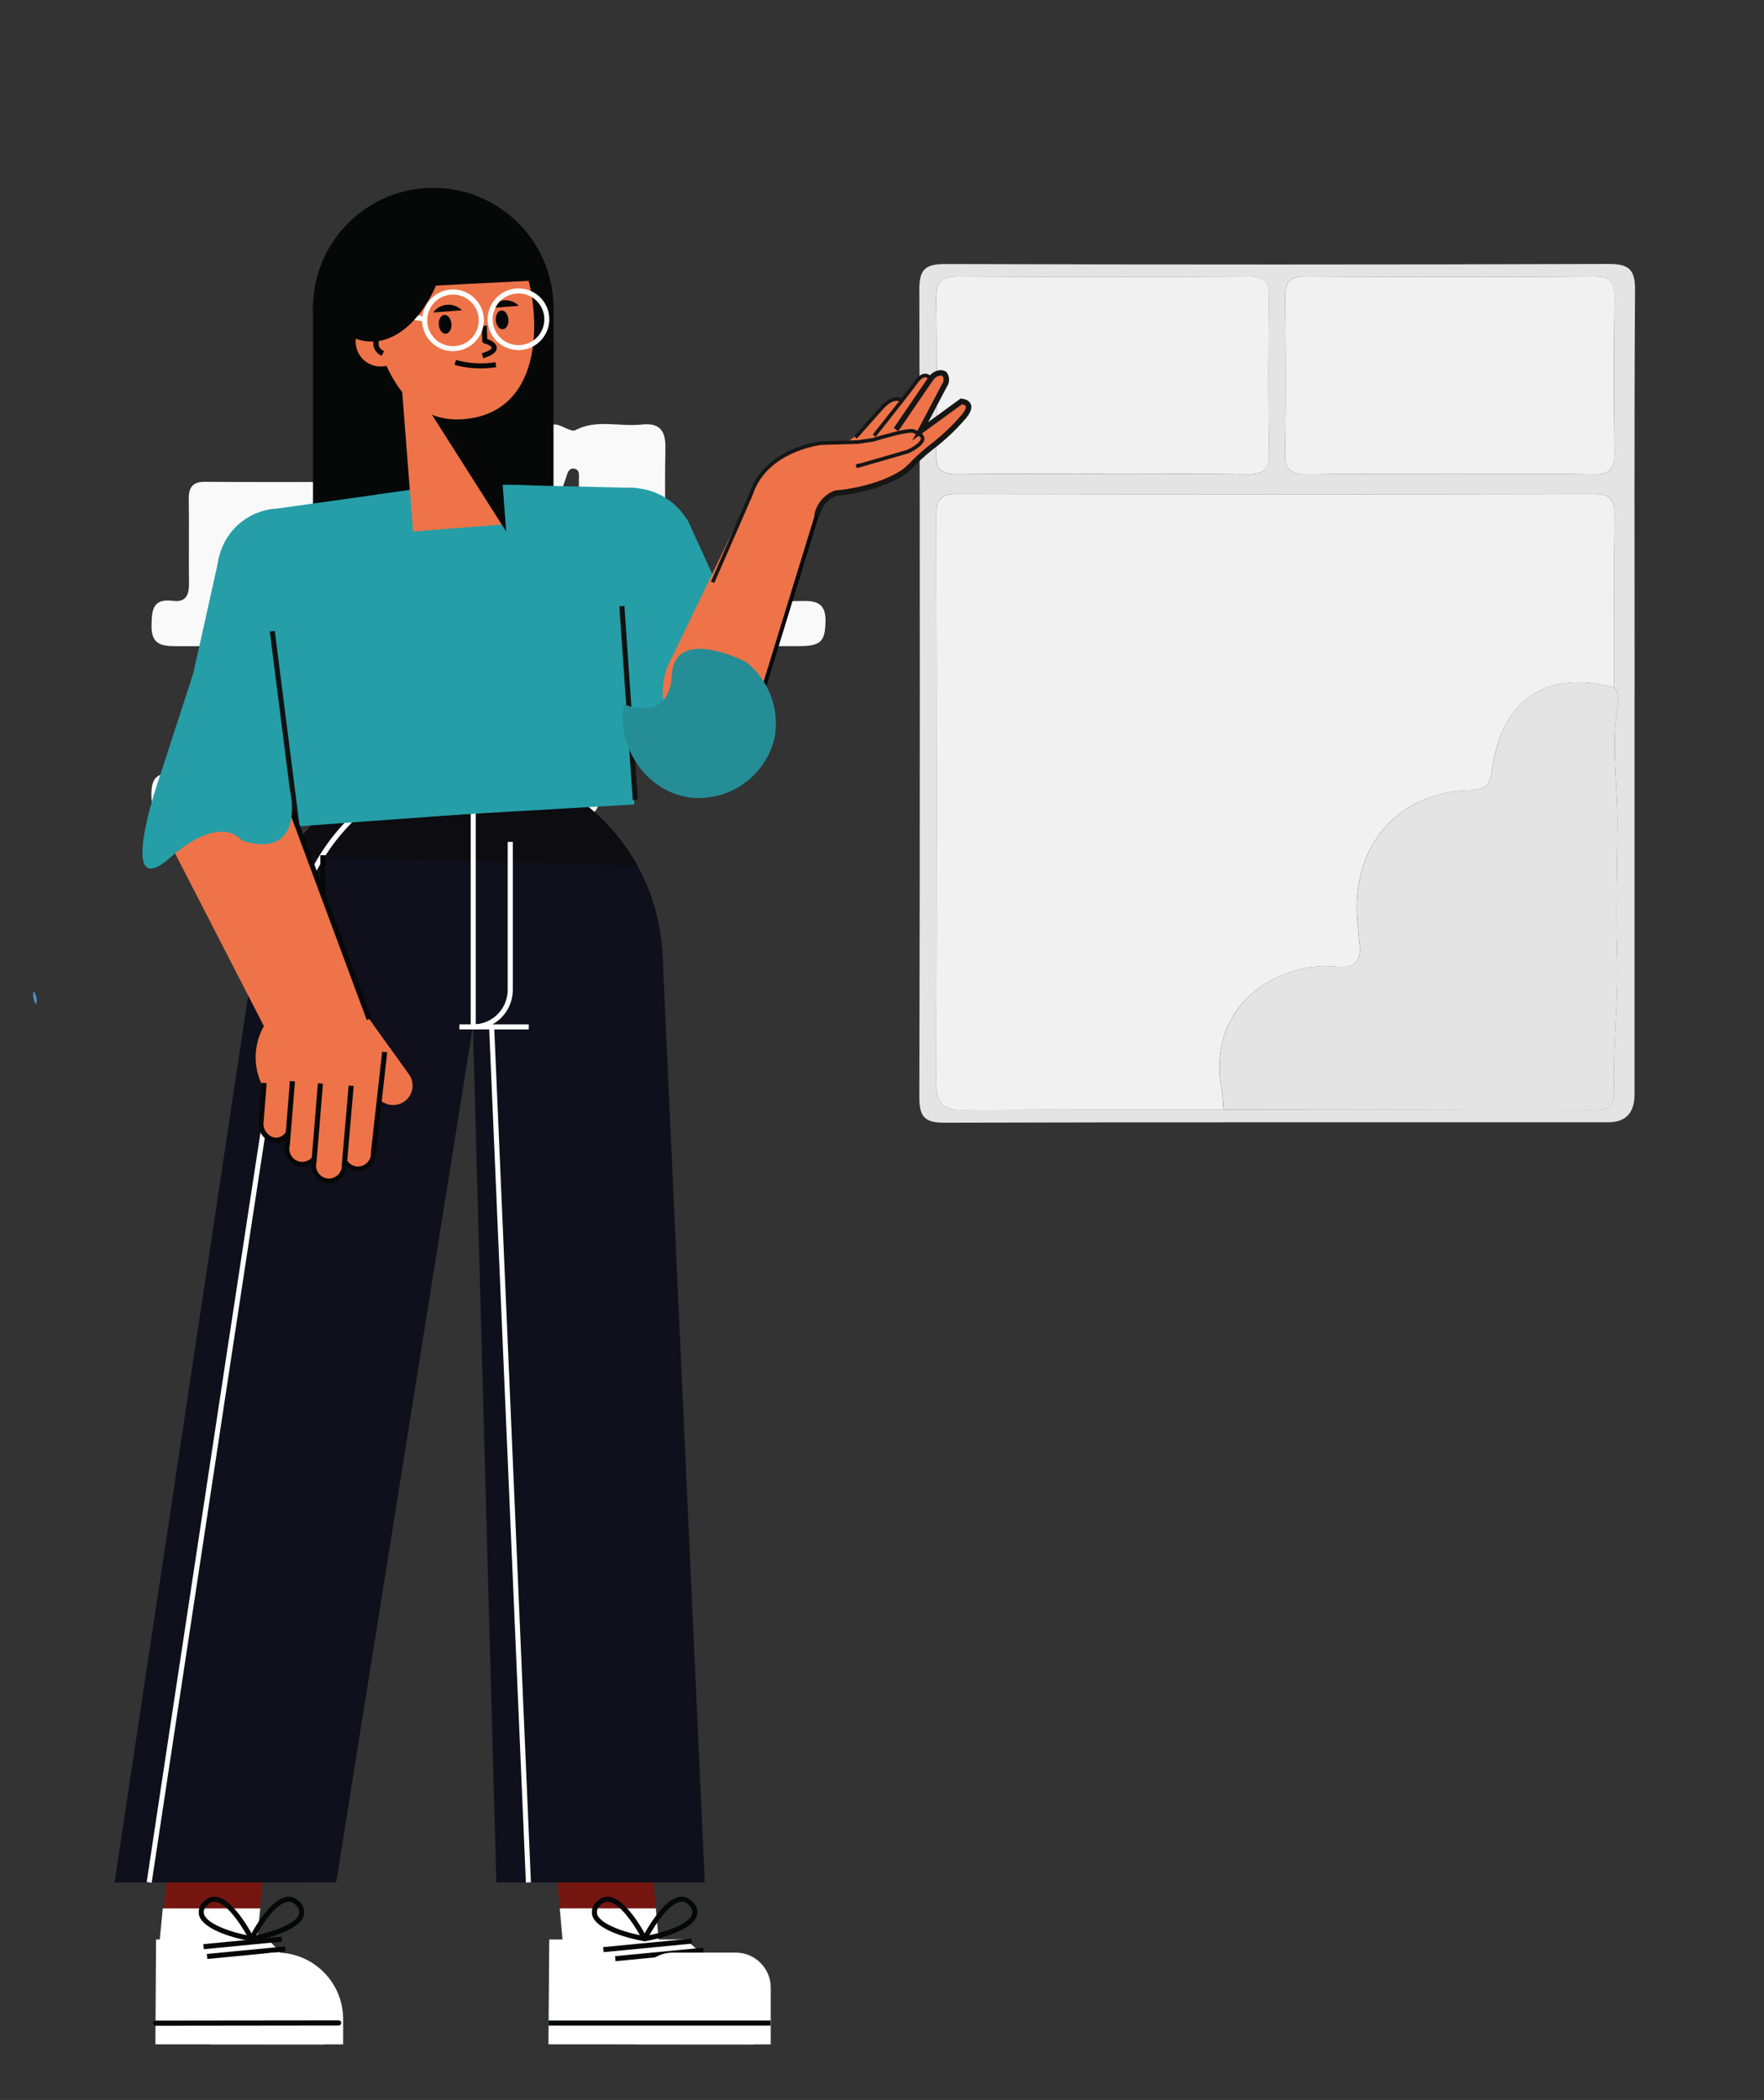 <?xml version="1.0" encoding="UTF-8"?><svg id="Calque_1" xmlns="http://www.w3.org/2000/svg" viewBox="0 0 241 286.88"><rect x="0" y="0" width="241" height="286.88" fill="#333333" stroke="none"/><g id="Groupe_1278"><g id="Groupe_38"><path id="Tracé_93" d="M66.73,88.27h42.33c3.12,0,3.67-.61,3.72-3.43,.04-2.11-.92-2.77-2.9-2.74-5.33,.07-10.65-.07-15.98,.06-2.29,.06-3.13-.65-3.08-3.01,.14-5.97-.03-11.95,.09-17.93,.05-2.44-.83-3.49-3.26-3.22-3.02,.33-6.16-.77-9.07,.78-.18,.06-.37,.06-.54,0-1.05-.29-2.28-1.36-3.12-.41-1.19,1.18-2,2.68-2.33,4.32-.29,3.3-2.25,5.89-3.11,8.91-.66,2.32-1.53,4.58-2.26,6.88-.13,.41-.24,1.05-.03,1.31,2.2,2.75-.14,2.29-1.64,2.31-4.2,.04-8.41-.08-12.61,.04-2.38,.07-3.46-.99-2.95-3.17,.84-3.65,.07-7.22-.02-10.83-.04-1.67-.62-2.33-2.32-2.32-6.54,.05-13.08,.05-19.62,0-1.76-.01-2.26,.79-2.24,2.39,.06,3.83-.02,7.66,.03,11.48,.02,1.57-.41,2.63-2.19,2.39-2.8-.36-2.89,1.29-2.93,3.41-.04,2.61,1.44,2.79,3.43,2.79,14.2-.04,28.41-.05,42.61-.02Zm9.42-6.16c-3.72,.01-4.39-.65-3.5-3.31,1.51-4.49,3.09-8.95,4.64-13.42,.21-.6,.33-1.47,1.14-1.36,.85,.12,.65,1.01,.66,1.63,.02,4.39-.1,8.79,.06,13.17,.1,2.52-.6,3.8-2.99,3.29h0Zm8.88-1.23c-.1-.12-.24-.23-.27-.35-.03-.15,0-.42,.09-.47,.4-.19,.35,.18,.35,.37,0,.15-.11,.3-.18,.45h0Z" fill="#f9f9f9"/><path id="Tracé_94" d="M223.32,94.61c0-18.31-.06-36.63,.06-54.94,.02-2.85-.8-3.62-3.63-3.61-30.2,.1-60.4,.1-90.61,.01-2.62,0-3.54,.64-3.54,3.41,.09,36.81,.09,73.62,0,110.44,0,2.71,.79,3.47,3.48,3.46,30.2-.09,60.4-.05,90.61-.06q3.61,0,3.62-3.78c0-18.31,0-36.63,0-54.94Zm-56.16,56.98c-11.87,.01-23.74-.02-35.61,.06-2.65,.02-3.65-.99-3.65-3.64,.05-25.87,.05-51.73,0-77.6,0-2.14,.58-2.94,2.85-2.94,28.97,.07,57.95,.07,86.92,0,2.19,0,2.94,.67,2.91,2.88-.11,7.84-.05,15.69-.05,23.53,.54,.67,.73,1.55,.51,2.39-.97,5.48-.02,10.94-.07,16.4-.05,5.94-.26,11.85-.05,17.81,.22,6.2-.62,12.45-.38,18.68,.08,2.06-.89,2.49-2.71,2.49-16.89-.05-33.79-.07-50.68-.06h0Zm-16.24-86.84c-6.73,0-13.47-.05-20.2,.03-1.99,.02-2.86-.51-2.83-2.67,.1-7.1,.09-14.2,0-21.3-.02-2.13,.67-3.02,2.9-3.01,13.28,.07,26.56,.07,39.84,0,2.07-.01,2.78,.66,2.75,2.74-.1,7.1-.12,14.2,.01,21.3,.05,2.43-.9,3-3.12,2.96-6.45-.12-12.9-.04-19.36-.05h0Zm47.42,0c-6.54,0-13.09-.07-19.63,.04-2.22,.04-3.18-.5-3.13-2.94,.14-7.1,.11-14.2,.01-21.3-.03-2.06,.63-2.77,2.73-2.76,13.18,.07,26.36,.07,39.55,0,2.12-.01,2.73,.77,2.71,2.79-.09,7.1-.1,14.2,0,21.3,.03,2.19-.65,2.95-2.89,2.91-6.45-.12-12.9-.04-19.35-.04h0Z" fill="#e5e4e4"/><path id="Tracé_96" d="M51.21,111.28c9.06,0,18.13,.01,27.19-.01,1.42,0,3.22,.44,3.44-1.81,.19-1.95,.28-3.87-2.59-3.86-1.11,0-1.21-.92-1.28-1.81-.17-2.22-.47-4.44-.54-6.67-.05-1.59-.73-2.12-2.23-2.11-6.35,.04-12.71,.05-19.06,0-1.69-.01-2.38,.64-2.3,2.32,.07,1.58-.07,3.18,.02,4.76,.15,2.67-1.08,3.65-3.69,3.62-8.88-.08-17.75,.04-26.63-.08-2.3-.03-2.85,.85-2.86,2.96s.74,2.75,2.79,2.73c9.25-.08,18.5-.04,27.75-.04Z" fill="#f9f9f9"/><path id="Tracé_97" d="M4.59,135.39c-.13,.64-.01,1.3,.34,1.85,.17-.64,.05-1.32-.34-1.85Z" fill="#5191cd"/><path id="Tracé_100" d="M85.03,80.89c.07-.15,.19-.3,.18-.45,0-.19,.04-.56-.35-.37-.09,.04-.12,.32-.09,.47,.02,.13,.17,.23,.27,.35Z" fill="#6ea2d7"/><path id="Tracé_101" d="M220.53,93.89c0-7.84-.06-15.69,.05-23.53,.03-2.21-.72-2.89-2.91-2.88-28.97,.06-57.95,.05-86.92,0-2.27,0-2.85,.8-2.85,2.94,.06,25.87,.06,51.73,0,77.6,0,2.65,1,3.66,3.65,3.64,11.87-.08,23.74-.05,35.61-.06-.08-.92-.09-1.86-.26-2.77-1.41-7.35,2.17-13.51,9.16-15.96,2.12-.76,4.37-1.03,6.61-.81,2.59,.26,3.37-.91,3.05-3.26-.09-.64-.08-1.3-.17-1.95-1.39-10.27,4.67-18.64,15.31-18.89,1.99-.05,2.7-.61,2.96-2.63,1.28-9.74,7.43-13.88,16.71-11.43Z" fill="#f1f1f1"/><path id="Tracé_102" d="M220.53,93.89c-9.28-2.45-15.43,1.7-16.7,11.43-.27,2.03-.97,2.59-2.96,2.63-10.63,.25-16.69,8.62-15.31,18.89,.09,.64,.08,1.3,.17,1.95,.32,2.35-.46,3.51-3.05,3.26-2.24-.22-4.49,.06-6.61,.81-6.98,2.45-10.57,8.61-9.16,15.96,.17,.91,.18,1.85,.26,2.77,16.89,.01,33.78,.04,50.67,.07,1.82,0,2.79-.42,2.71-2.49-.24-6.24,.6-12.48,.38-18.68-.21-5.96,0-11.87,.05-17.81,.04-5.46-.91-10.93,.07-16.4,.22-.83,.03-1.72-.52-2.39Z" fill="#e5e4e4"/><path id="Tracé_103" d="M150.92,64.75c6.45,0,12.91-.07,19.36,.04,2.23,.04,3.17-.53,3.12-2.96-.14-7.1-.11-14.2-.01-21.3,.03-2.08-.68-2.75-2.75-2.74-13.28,.07-26.56,.07-39.84,0-2.23-.01-2.93,.89-2.9,3.01,.08,7.1,.09,14.2,0,21.3-.03,2.16,.84,2.7,2.83,2.67,6.73-.08,13.46-.03,20.2-.03Z" fill="#f1f1f1"/><path id="Tracé_104" d="M198.34,64.75c6.45,0,12.9-.08,19.35,.04,2.23,.04,2.92-.72,2.89-2.91-.11-7.1-.1-14.2,0-21.3,.03-2.03-.59-2.81-2.71-2.79-13.18,.07-26.36,.07-39.55,0-2.1-.01-2.75,.71-2.73,2.76,.09,7.1,.13,14.2-.01,21.3-.05,2.44,.92,2.98,3.13,2.94,6.54-.11,13.09-.04,19.63-.04Z" fill="#f1f1f1"/></g><g id="Groupe_1275"><rect id="Rectangle_3853" x="14.87" y="11.67" width="98.94" height="182.16" fill="none"/><g id="Groupe_1269"><rect id="Rectangle_3835" x="42.76" y="41.63" width="32.86" height="31.61" fill="#060808"/><circle id="Ellipse_374" cx="59.19" cy="42.09" r="16.43" fill="#060808"/><g id="Groupe_1196"><g id="Groupe_1195"><path id="Tracé_16919" d="M99.64,105.13h0c-4.34,1.98-9.46,.07-11.44-4.27l-5.52-12.07,15.71-7.17,5.52,12.07c1.98,4.34,.07,9.46-4.27,11.44Z" fill="#259ea7"/><g id="Groupe_1193"><path id="Tracé_16920" d="M77.98,78.39c1.53,4.51,6.43,6.94,10.94,5.41,4.51-1.53,6.94-6.43,5.41-10.94-1.53-4.51-6.43-6.94-10.94-5.41-.56,.19-1.09,.43-1.6,.73-3.53,2.07-5.12,6.34-3.81,10.21Z" fill="#259ea7"/><rect id="Rectangle_3836" x="79.65" y="74.17" width="17.27" height="12.21" transform="translate(-25.35 43.87) rotate(-24.52)" fill="#259ea7"/></g><g id="Groupe_1194"><path id="Tracé_16921" d="M82.97,89.76c-.13,0-.26-.08-.31-.2l-5.07-11.11c-.04-.08-.04-.17-.01-.25-1.42-4.75,1.27-9.75,6.01-11.17,3.87-1.16,8.03,.4,10.18,3.82,.07,.03,.12,.08,.15,.14l5.07,11.11c.04,.08,.04,.18,0,.27-.03,.09-.1,.16-.18,.19l-15.7,7.17s-.1,.03-.15,.03Zm-4.67-11.41l4.84,10.61,15.08-6.88-4.85-10.63s-.08-.06-.11-.1c-2.37-3.91-7.46-5.17-11.37-2.8-3.29,1.99-4.78,5.98-3.59,9.63,.02,.05,.02,.11,.01,.17h0Z" fill="#259ea7"/></g></g></g><g id="Groupe_1197"><path id="Tracé_16922" d="M90.12,266.68h-13.13l-1.31-15.28h13.13l1.31,15.28Z" fill="#751611"/><path id="Tracé_16923" d="M89.61,260.71l.51,5.97h-13.13l-.51-5.97h13.13Z" fill="#fff"/></g><path id="Tracé_16924" d="M34.94,266.68h-13.13l1.47-15.28h13.13l-1.47,15.28Z" fill="#751611"/><path id="Tracé_16925" d="M34.94,266.69h-13.28l.58-5.97h13.32l-.62,5.97Z" fill="#fff"/><path id="Tracé_16926" d="M36.58,264.95c2.21,2.06,5.52,6.3,7.68,14.35l-23.03-.02,.09-14.32h15.26Z" fill="#fff"/><g id="Groupe_1202"><g id="Groupe_1199"><g id="Groupe_1198"><path id="Tracé_16927" d="M34.36,265.2c-.19,0-.35-.15-.35-.34,0-.05,.01-.11,.04-.16,.11-.21,2.62-5.14,5.05-5.56,.62-.11,1.26,.1,1.7,.56,.62,.46,.89,1.25,.71,2-.52,1.73-4,2.94-7.09,3.5-.02,0-.04,0-.05,0Zm5.08-5.4c-.07,0-.15,0-.22,.02-1.51,.26-3.32,2.96-4.21,4.55,3.2-.67,5.52-1.8,5.84-2.88,.1-.5-.11-1.01-.52-1.3-.23-.25-.55-.39-.89-.4h0Z" fill="#060808"/></g></g><g id="Groupe_1201"><g id="Groupe_1200"><path id="Tracé_16928" d="M34.36,265.2s-.04,0-.06,0c-3.09-.56-6.57-1.78-7.09-3.5-.19-.75,.09-1.54,.71-2,.44-.46,1.08-.67,1.7-.56,2.44,.42,4.95,5.35,5.05,5.56,.09,.17,.02,.38-.15,.46-.05,.02-.1,.04-.16,.04h0Zm-5.08-5.4c-.34,0-.66,.15-.89,.39-.48,.46-.65,.88-.52,1.3,.32,1.08,2.63,2.21,5.84,2.88-.89-1.59-2.7-4.3-4.21-4.55-.07-.01-.15-.02-.22-.02h0Z" fill="#060808"/></g></g></g><g id="Groupe_1203"><rect id="Rectangle_3837" x="27.79" y="265.08" width="10.75" height=".69" transform="translate(-25.34 4.41) rotate(-5.51)" fill="#060808"/></g><g id="Groupe_1204"><rect id="Rectangle_3838" x="28.28" y="266.41" width="10.75" height=".69" transform="translate(-25.38 4.45) rotate(-5.49)" fill="#060808"/></g><path id="Tracé_16929" d="M28.7,279.29h18.18v-3.45c0-5.02-4.07-9.09-9.09-9.09h0c-5.02,0-9.09,4.07-9.09,9.09h0v3.45Z" fill="#fff"/><g id="Groupe_1205"><path id="Tracé_16930" d="M21.24,276.74c-.19,0-.35-.16-.35-.35s.16-.35,.35-.35h0l25.03-.03h0c.19,0,.35,.16,.35,.35s-.16,.35-.35,.35l-25.03,.03Z" fill="#060808"/></g><path id="Tracé_16931" d="M35.06,131.69c0-15.32,12.42-27.74,27.74-27.74s27.74,12.42,27.74,27.74h0c0,1.69-55.49,1.69-55.49,0Z" fill="#0f101b"/><path id="Tracé_16932" d="M44.1,120.05h35.14c6.24,0,11.31,5.06,11.31,11.31h0c0,4.99-4.04,9.03-9.03,9.04H44.1c-4.99,0-9.04-4.05-9.04-9.04v-2.27c0-4.99,4.04-9.04,9.03-9.04h0Z" fill="#0f101b"/><path id="Tracé_16933" d="M39.31,116.93c8.16-12.97,25.29-16.88,38.26-8.72,3.97,2.49,7.24,5.95,9.51,10.05l-47.77-1.33Z" fill="#0c0c11"/><path id="Tracé_16934" d="M67.81,257.16l-3.46-126.49,26.11-1.48,5.83,127.98h-28.48Z" fill="#0f101b"/><path id="Tracé_16935" d="M15.65,257.16L35.14,127.81l31.62-1.11-20.83,130.46H15.65Z" fill="#0f101b"/><g id="Groupe_1206"><path id="Tracé_16936" d="M20.73,257.21l-.69-.1c2.03-13.43,19.81-131.21,20.22-132.11,3.04-12.59,14.33-21.44,27.28-21.4v.69c-12.65-.03-23.67,8.63-26.63,20.93-.55,1.91-19.99,130.69-20.19,131.99Z" fill="#fff"/></g><g id="Groupe_1207"><rect id="Rectangle_3839" x="62.76" y="139.94" width="9.48" height=".69" fill="#fff"/></g><g id="Groupe_1208"><rect id="Rectangle_3840" x="64.31" y="107.43" width=".69" height="32.86" fill="#fff"/></g><g id="Groupe_1209"><path id="Tracé_16937" d="M64.65,140.63v-.69c2.6,0,4.71-2.11,4.71-4.71v-20.22h.7v20.22c0,2.98-2.43,5.4-5.41,5.4Z" fill="#fff"/></g><g id="Groupe_1210"><path id="Tracé_16938" d="M39.06,130.52v-.69c2.6,0,4.71-2.11,4.71-4.71v-8.29h.69v8.29c0,2.98-2.42,5.4-5.4,5.4Z" fill="#060808"/></g><g id="Groupe_1211"><rect id="Rectangle_3841" x="69.35" y="140.24" width=".69" height="116.97" transform="translate(-8.48 3.18) rotate(-2.46)" fill="#fff"/></g><path id="Tracé_16939" d="M93.62,264.95c2.69,2.06,6.71,6.3,9.34,14.35l-28.03-.02,.11-14.32h18.57Z" fill="#fff"/><g id="Groupe_1216"><g id="Groupe_1213"><g id="Groupe_1212"><path id="Tracé_16940" d="M88.07,265.2c-.19,0-.35-.15-.35-.34,0-.05,.01-.11,.04-.16,.11-.21,2.62-5.14,5.05-5.56,.62-.11,1.26,.1,1.7,.56,.62,.46,.9,1.25,.71,2-.52,1.73-4,2.94-7.09,3.5-.02,0-.04,0-.05,0Zm5.08-5.4c-.07,0-.15,0-.22,.02-1.51,.26-3.32,2.96-4.21,4.55,3.2-.67,5.52-1.8,5.84-2.88,.12-.41-.05-.84-.52-1.3-.23-.25-.55-.39-.89-.4h0Z" fill="#060808"/></g></g><g id="Groupe_1215"><g id="Groupe_1214"><path id="Tracé_16941" d="M88.07,265.2s-.04,0-.06,0c-3.09-.56-6.57-1.78-7.09-3.5-.19-.75,.09-1.54,.71-2,.44-.46,1.08-.67,1.7-.56,2.44,.42,4.95,5.35,5.05,5.56,.06,.12,.05,.26-.03,.36-.06,.09-.16,.14-.27,.14Zm-5.08-5.4c-.34,0-.66,.15-.89,.39-.42,.29-.62,.8-.52,1.3,.32,1.08,2.63,2.21,5.84,2.88-.89-1.59-2.7-4.3-4.21-4.55-.07-.01-.15-.02-.22-.02h0Z" fill="#060808"/></g></g></g><g id="Groupe_1217"><rect id="Rectangle_3842" x="82.41" y="265.42" width="12.1" height=".69" transform="translate(-25.11 9.72) rotate(-5.51)" fill="#060808"/></g><g id="Groupe_1218"><rect id="Rectangle_3843" x="84.05" y="266.65" width="12.1" height=".69" transform="translate(-25.15 9.85) rotate(-5.49)" fill="#060808"/></g><path id="Rectangle_3844" d="M100.51,266.75h-8.6c-2.64,0-4.79,2.14-4.79,4.79v7.75h18.18v-7.75c0-2.65-2.15-4.79-4.79-4.79h0Z" fill="#fff"/><g id="Groupe_1219"><rect id="Rectangle_3845" x="74.93" y="276.03" width="30.34" height=".69" fill="#060808"/></g><g id="Groupe_1220"><path id="Tracé_16942" d="M39.52,112.51l-17.02-3.23,4.38-19.42,16.85,3.75-4.21,18.89Z" fill="#259ea7"/><rect id="Rectangle_3846" x="29.38" y="76.58" width="14.76" height="17.26" transform="translate(-54.4 102.59) rotate(-77.46)" fill="#259ea7"/></g><g id="Groupe_1224"><path id="Tracé_16943" d="M40.54,112.56l-3.34-26.32h-.23c-4.76,.29-6.99-2.89-7.27-7.65h0c-.27-4.76,3.36-8.84,8.12-9.11l24.38-3.41,24.72,.59-.26,43.24-46.12,2.66Z" fill="#259ea7"/><path id="Tracé_16944" d="M62.19,66.07l-10.78,1.51c2.39,5.87,9.09,8.68,14.95,6.29,3.28-1.34,5.76-4.12,6.72-7.54l-10.88-.26Z" fill="#259ea7"/><g id="Groupe_1221"><path id="Tracé_16945" d="M62.1,76.78c-5.01,0-9.53-2.55-11.41-6.52l.63-.3c1.87,3.94,6.54,6.39,11.6,6.1s9.42-3.26,10.82-7.39l.66,.22c-1.49,4.4-6.09,7.55-11.44,7.86-.29,.02-.57,.03-.86,.03Z" fill="#259ea7"/></g><g id="Groupe_1222"><path id="Tracé_16946" d="M40.55,112.9l-.04-.69,46.12-2.66-46.08,3.35Z" fill="#259ea7"/></g><g id="Groupe_1223"><rect id="Rectangle_3847" x="38.52" y="86.13" width=".69" height="26.53" transform="translate(-12.21 5.69) rotate(-7.24)" fill="#101211"/></g><rect id="Rectangle_3848" x="85.53" y="82.78" width=".69" height="26.53" transform="translate(-6.41 6.14) rotate(-3.95)" fill="#101211"/></g><g id="Groupe_1233"><g id="Groupe_1225"><circle id="Ellipse_375" cx="30.89" cy="111.2" r="8.63" fill="#ee7348"/><path id="Tracé_16947" d="M50.44,139.22l-12.13,5.35-15.32-29.79,15.8-6.96,11.65,31.4Z" fill="#ee7348"/></g><g id="Groupe_1231"><path id="Tracé_16948" d="M55.92,149.79h0c-.76,1.13-2.27,1.5-3.47,.85l-5.36-2.89,1.27-11.42,7.46,10.36c.69,.91,.73,2.15,.1,3.1Z" fill="#ee7348"/><path id="Tracé_16949" d="M35.15,142.5c-1.07,4.64,1.82,9.28,6.47,10.35,4.64,1.07,9.28-1.82,10.35-6.47,1.07-4.64-1.82-9.28-6.47-10.35,0,0,0,0,0,0-4.64-1.07-9.28,1.82-10.35,6.47Z" fill="#ee7348"/><g id="Groupe_1230"><path id="Tracé_16950" d="M48.74,159.66h0c-1.23-.22-2.06-1.38-1.86-2.62l.72-8.89,4.56-3.92-1.14,13.16c-.02,1.25-1.03,2.26-2.28,2.27Z" fill="#ee7348"/><path id="Tracé_16951" d="M37.55,155.71h0c-1.23-.22-2.06-1.38-1.86-2.62l.55-6.9,4.2,.31-.6,6.93c-.01,1.26-1.03,2.27-2.29,2.27Z" fill="#ee7348"/><g id="Groupe_1226"><path id="Tracé_16952" d="M37.7,156.12c-.06,0-.12,0-.19,0-1.41-.23-2.38-1.54-2.18-2.96l.41-5.24,.69,.05-.41,5.24c-.17,1.04,.52,2.02,1.55,2.21,.47,.03,.93-.14,1.26-.48,.38-.39,.61-.9,.65-1.44l.69,.06c-.05,.71-.36,1.37-.85,1.88-.43,.44-1.01,.68-1.61,.69Z" fill="#060808"/></g><path id="Tracé_16953" d="M41.11,159.01h0c-1.23-.22-2.06-1.38-1.86-2.62l.72-8.89,4.2,.31-.78,8.92c-.01,1.25-1.03,2.26-2.28,2.27Z" fill="#ee7348"/><g id="Groupe_1227"><path id="Tracé_16954" d="M41.26,159.39c-.06,0-.12,0-.18,0-1.41-.22-2.38-1.54-2.18-2.95l.71-8.76,.69,.06-.71,8.76c-.25,.94,.31,1.91,1.25,2.16,.94,.25,1.91-.31,2.16-1.25,.05-.2,.07-.42,.05-.63l.76-8.8,.69,.06-.76,8.8c-.04,1.36-1.11,2.47-2.47,2.56Z" fill="#060808"/></g><g id="Groupe_1228"><path id="Tracé_16955" d="M48.88,160.04c-.06,0-.12,0-.18,0-1.41-.22-2.39-1.54-2.18-2.96l.71-8.76,.69,.06-.71,8.76c-.25,.94,.31,1.91,1.25,2.16,.94,.25,1.91-.31,2.16-1.25,.05-.2,.07-.41,.05-.62l1.54-13.76,.69,.08-1.54,13.76c-.05,1.36-1.11,2.46-2.47,2.55Z" fill="#060808"/></g><path id="Tracé_16956" d="M44.75,161.32h0c-1.23-.22-2.06-1.38-1.86-2.62l.89-10.88,4.2,.31-.95,10.91c-.01,1.25-1.03,2.27-2.28,2.27Z" fill="#ee7348"/><g id="Groupe_1229"><path id="Tracé_16957" d="M44.91,161.68c-.06,0-.12,0-.18,0-1.41-.22-2.39-1.54-2.18-2.96l.88-10.73,.69,.06-.88,10.73c-.25,.94,.31,1.91,1.25,2.16,.94,.25,1.91-.31,2.16-1.25,.05-.2,.07-.42,.05-.63l.93-10.76,.69,.06-.93,10.76c-.04,1.36-1.11,2.47-2.47,2.57Z" fill="#060808"/></g></g></g><g id="Groupe_1232"><rect id="Rectangle_3849" x="44.27" y="106.78" width=".69" height="33.48" transform="translate(-40.22 23.26) rotate(-20.37)" fill="#060808"/></g></g><g id="Groupe_1252"><g id="Groupe_1247"><g id="Groupe_1234"><rect id="Rectangle_3850" x="55.59" y="51.09" width="12.18" height="21.08" transform="translate(-4.59 4.97) rotate(-4.45)" fill="#ee7348"/><path id="Tracé_16958" d="M69.15,72.61l-13.76-21.66,12.13-.35,1.63,22.01Z" fill="#060808"/></g><g id="Groupe_1246"><path id="Tracé_16959" d="M72.32,38.75c1.65,7.19,.79,17.76-9.04,18.52-8.79,.68-12.17-9.32-12.74-16.68s17.84-19.08,21.78-1.84Z" fill="#ee7348"/><g id="Groupe_1237"><g id="Groupe_1235"><path id="Tracé_16960" d="M68.5,42.41c.47-.04,.9,.51,.96,1.22s-.28,1.31-.76,1.35-.9-.51-.96-1.22,.28-1.31,.76-1.35Z" fill="#060808"/><path id="Tracé_16961" d="M70.89,41.78l-3.91,.3c.83-1.15,2.44-1.41,3.59-.57,0,0,0,0,0,0,.11,.08,.22,.17,.32,.27Z" fill="#060808"/></g><g id="Groupe_1236"><path id="Tracé_16962" d="M60.71,43.02c.47-.04,.9,.51,.96,1.22s-.28,1.31-.76,1.35-.9-.51-.96-1.22,.28-1.31,.76-1.35Z" fill="#060808"/><path id="Tracé_16963" d="M63.1,42.39l-3.91,.3c.83-1.15,2.44-1.41,3.59-.57,0,0,0,0,0,0,.11,.08,.22,.17,.31,.27Z" fill="#060808"/></g></g><g id="Groupe_1242"><g id="Groupe_1239"><g id="Groupe_1238"><path id="Tracé_16964" d="M66.02,48.93l-.2-.66c1.13-.35,1.37-.66,1.36-.75,0-.19-.56-.52-1.02-.61-.16-.03-.27-.17-.28-.33l-.05-2.07,.69-.02,.04,1.82c.5,.16,1.27,.55,1.3,1.18,.04,.78-1.04,1.2-1.85,1.45Z" fill="#060808"/></g></g><g id="Groupe_1241"><path id="Tracé_16965" d="M67.52,49.94c-.02,.5-1.46,2.06-3.64-.14" fill="#ee7348"/><g id="Groupe_1240"><path id="Tracé_16966" d="M65.67,50.33c-1.21,0-2.41-.16-3.57-.48l.19-.67c1.76,.49,3.6,.59,5.4,.3l.11,.68c-.7,.11-1.42,.17-2.13,.17Z" fill="#060808"/></g></g></g><g id="Groupe_1245"><path id="Tracé_16967" d="M48.6,46.93c.14,1.87,1.78,3.27,3.65,3.13s3.27-1.78,3.13-3.65c-.14-1.87-1.78-3.27-3.65-3.13,0,0,0,0,0,0h0c-1.87,.15-3.27,1.78-3.13,3.65h0Z" fill="#ee7348"/><g id="Groupe_1244"><g id="Groupe_1243"><path id="Tracé_16968" d="M52.17,48.61c-.94-.36-1.41-1.41-1.05-2.35,0,0,0,0,0,0,0-.02,.02-.04,.03-.07,.18-.72-.64-1.04-.65-1.05l.24-.65c.78,.25,1.25,1.06,1.08,1.86-.23,.87-.07,1.27,.65,1.62l-.31,.62Z" fill="#060808"/></g></g></g><path id="Tracé_16969" d="M73.34,38.31s-20.14,.99-21.02,1.14c8.75-27.14,21.02-1.14,21.02-1.14Z" fill="#060808"/></g></g><g id="Groupe_1251"><g id="Groupe_1248"><path id="Tracé_16970" d="M61.9,47.98c-2.33,0-4.22-1.88-4.23-4.21,0-2.33,1.88-4.22,4.21-4.23,2.33,0,4.22,1.88,4.23,4.2h0c0,.21-.02,.43-.05,.64h0c-.31,2.06-2.08,3.58-4.16,3.59Zm-.02-7.74c-1.95,0-3.52,1.58-3.52,3.53,0,1.95,1.58,3.52,3.53,3.52,1.74,0,3.22-1.28,3.48-3h0c.29-1.92-1.03-3.72-2.96-4.01h0c-.18-.03-.35-.04-.53-.04h0Z" fill="#fff"/></g><g id="Groupe_1249"><path id="Tracé_16971" d="M70.84,47.83c-.21,0-.42-.02-.63-.05-2.3-.34-3.89-2.49-3.54-4.79s2.49-3.89,4.79-3.54c2.3,.34,3.89,2.49,3.54,4.79h0c-.31,2.06-2.08,3.58-4.16,3.59Zm0-7.74c-1.95,0-3.53,1.58-3.53,3.53s1.58,3.53,3.53,3.53c1.95,0,3.53-1.58,3.53-3.53,0-1.74-1.27-3.22-3-3.49-.18-.03-.35-.04-.53-.04Z" fill="#fff"/></g><g id="Groupe_1250"><rect id="Rectangle_3851" x="54.87" y="40.34" width=".69" height="5.65" transform="translate(4.3 91.33) rotate(-81.43)" fill="#fff"/></g></g></g><g id="Groupe_1257"><g id="Groupe_1254"><path id="Tracé_16972" d="M90.6,93.5c.44-4.24,3.75-7.26,7.4-6.74s6.24,4.36,5.8,8.6-3.75,7.26-7.4,6.74h0c-3.64-.51-6.24-4.36-5.8-8.6Z" fill="#ee7348"/><path id="Tracé_16973" d="M111.99,69.14c.59-.73,1.33-1.33,2.17-1.76,1.04-.45,2.16-.69,3.3-.69,2.84-.45,5.5-1.69,7.68-3.57,.08-.06,.81-.76,2.28-2.17,3.73-3.57,4.88-4.77,4.55-5.58-.11-.27-.34-.47-.62-.53-.6-.09-1.17,.8-1.44,1.16-1.06,1.28-2.52,2.18-4.15,2.54,.77-1.54,1.66-3.02,2.67-4.42,.39-.54,1.12-1.49,.85-2.39-.07-.3-.26-.56-.54-.71-.4-.15-.72,.24-1.57,.41-.33,.05-.67,.08-1,.07-1.76,.23-2.76,3.69-3.2,3.54-.13-.05-.04-.37-.24-.5-.34-.21-1.12,.43-1.7,.94-1.44,1.28-3.3,3.22-4.39,4.24-.16,.16-.35,.3-.54,.41-.71,.37-1.52,.49-2.3,.35-1.4,.1-2.79,.32-4.15,.64-1.47,.27-3.59,1.24-6.15,4.47l-12.43,25.72,12.23,6.06,8.69-28.24Z" fill="#ee7348"/><g id="Groupe_1253"><path id="Rectangle_3852" d="M103.05,97.27l.5,.21,8.68-28.23-.5-.21-8.68,28.23Z" fill="#060808"/></g></g></g><path id="Tracé_16977" d="M54.79,29.57c-10.16,4.68-10.4,14.15-8.11,15.71,11.74,7.99,20.75-21.53,8.11-15.71Z" fill="#060808"/><path id="Tracé_16995" d="M21.18,108.09s-5,15.28,2.05,9.09,9.74-2.41,9.74-2.41c0,0,6.49,2.72,6.91-3.78s-6.28-12.28-6.28-12.28l-7.26-6.52c-1.73,5.31-3.45,10.61-5.17,15.9Z" fill="#259ea7"/><path id="Tracé_16996" d="M85.23,96.2s6.2,2.79,6.57-4.01,10.16-1.74,10.16-1.74c3.05,2.44,4.54,6.33,3.9,10.18-1.14,5.29-6.07,8.87-11.45,8.34-5.74-.67-10.18-6.42-9.18-12.77Z" fill="#258d95"/></g><g id="Groupe_1274"><path id="Tracé_17012" d="M122.41,58.69l4.74-6.94c.59-.85,1.53-.97,1.9-.64,.32,.45,.32,1.06,0,1.51l-3.32,6.3,5.62-4.09s.72,.05,.93,.51-.24,1.11-.53,1.48c-1.37,1.61-2.91,3.06-4.59,4.33-2.84,2.25-2.5,2.7-4.5,3.83-1.2,.65-2.48,1.16-3.8,1.52-1.53,.45-3.1,.74-4.69,.87-.78,.3-1.46,.83-1.93,1.53-.32,.48-.54,1.02-.64,1.59" fill="none" stroke="#161615" stroke-miterlimit="10" stroke-width=".75"/><path id="Tracé_17013" d="M127.15,51.76s-.74-1.29-1.99,.43c-.4,.55-1.14,1.51-1.95,2.55-1.72,2.2-3.78,4.78-3.78,4.78" fill="none" stroke="#161615" stroke-miterlimit="10" stroke-width=".5"/><path id="Tracé_17014" d="M116.87,59.76l3.47-3.9s1.57-2.01,2.87-1.13" fill="none" stroke="#161615" stroke-miterlimit="10" stroke-width=".5"/><path id="Tracé_17015" d="M117.42,63.52l-.42,.2,7.03-2.03s2.17-.97,2.01-1.88c-.05-.32-.63-.7-1.15-.88,0,0-.07-.03-.14-.04-.79-.22-4.68,.95-5.5,1.2l-2.03,.3-5.01,.14s-7.63,.8-9.64,7.07c-1.73,3.98-3.47,7.96-5.21,11.94" fill="none" stroke="#161615" stroke-miterlimit="10" stroke-width=".5"/></g></g></g></svg>